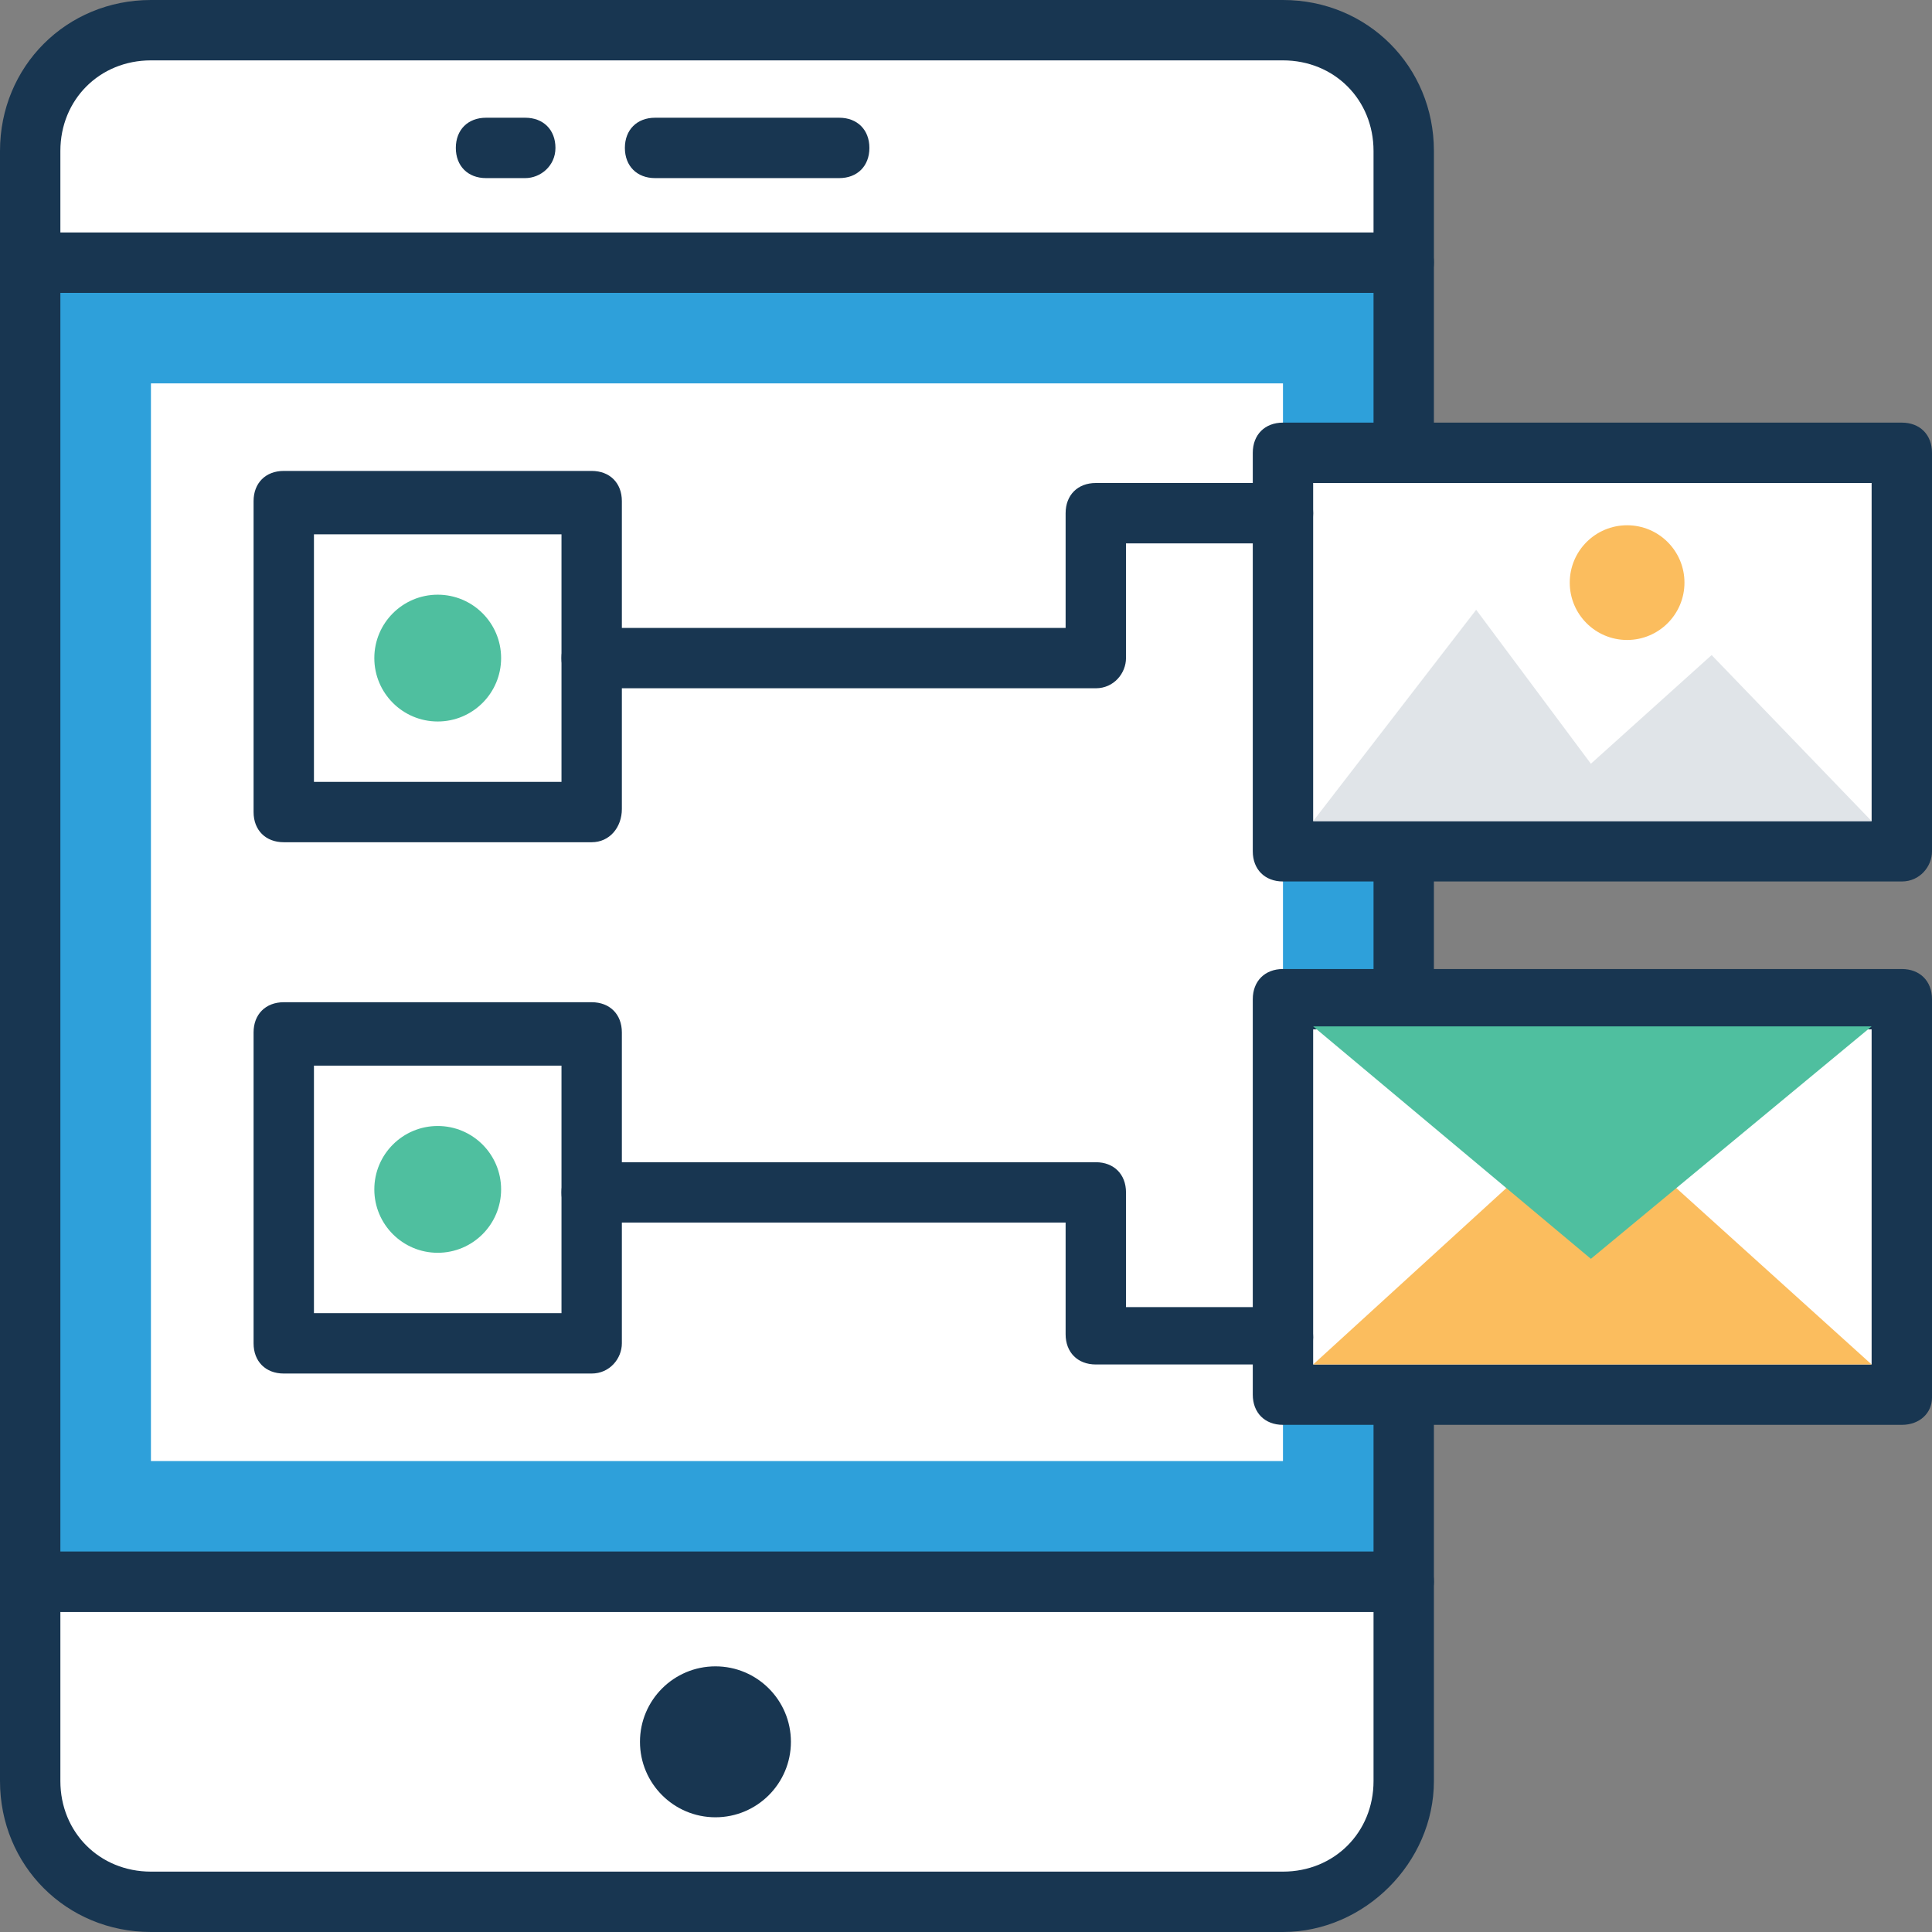 <?xml version="1.0" encoding="iso-8859-1"?>
<!-- Generator: Adobe Illustrator 19.0.0, SVG Export Plug-In . SVG Version: 6.00 Build 0)  -->
<svg version="1.1" id="Capa_1" xmlns="http://www.w3.org/2000/svg" xmlns:xlink="http://www.w3.org/1999/xlink" x="0px" y="0px"
	 viewBox="0 0 504.123 504.123" style="enable-background:new 0 0 504.123 504.123;" xml:space="preserve">
<rect x="0" y="0" width="504.123" height="504.123" fill="#808080" stroke="none"/>
<rect x="7.877" y="68.529" style="fill:#2EA0DA;" width="358.4" height="344.222"/>
<path style="fill:#183651;" d="M366.277,420.628H7.877c-4.726,0-7.877-3.151-7.877-7.877V68.529c0-4.726,3.151-7.877,7.877-7.877
	h358.4c4.726,0,7.877,3.151,7.877,7.877v344.222C374.154,416.689,370.215,420.628,366.277,420.628z M15.754,404.874H358.4V76.406
	H15.754V404.874z"/>
<g>
	<rect x="39.385" y="100.037" style="fill:#FFFFFF;" width="295.385" height="281.206"/>
	<path style="fill:#FFFFFF;" d="M366.277,68.529V39.385c0-17.329-14.178-31.508-31.508-31.508H39.385
		c-17.329,0-31.508,14.178-31.508,31.508v29.145H366.277z"/>
</g>
<path style="fill:#183651;" d="M366.277,76.406H7.877C3.151,76.406,0,73.255,0,68.529V39.385C0,17.329,17.329,0,39.385,0h295.385
	c22.055,0,39.385,17.329,39.385,39.385v29.145C374.154,73.255,370.215,76.406,366.277,76.406z M15.754,60.652H358.4V39.385
	c0-13.391-10.24-23.631-23.631-23.631H39.385c-13.391,0-23.631,10.24-23.631,23.631V60.652z"/>
<path style="fill:#FFFFFF;" d="M7.877,412.751v51.988c0,17.329,14.178,31.508,31.508,31.508h295.385
	c17.329,0,31.508-14.178,31.508-31.508v-51.988H7.877z"/>
<g>
	<path style="fill:#183651;" d="M334.769,504.123H39.385C17.329,504.123,0,486.794,0,464.738v-51.988
		c0-4.726,3.151-7.877,7.877-7.877h358.4c4.726,0,7.877,3.151,7.877,7.877v51.988C374.154,486.006,356.037,504.123,334.769,504.123z
		 M15.754,420.628v44.111c0,13.391,10.24,23.631,23.631,23.631h295.385c13.391,0,23.631-10.24,23.631-23.631v-44.111H15.754z"/>
	<path style="fill:#183651;" d="M218.978,46.474h-48.049c-4.726,0-7.877-3.151-7.877-7.877s3.151-7.877,7.877-7.877h48.049
		c4.726,0,7.877,3.151,7.877,7.877S223.705,46.474,218.978,46.474z"/>
	<path style="fill:#183651;" d="M137.058,46.474h-10.24c-4.726,0-7.877-3.151-7.877-7.877s3.151-7.877,7.877-7.877h10.24
		c4.726,0,7.877,3.151,7.877,7.877S140.997,46.474,137.058,46.474z"/>
	<circle style="fill:#183651;" cx="186.683" cy="454.498" r="19.692"/>
</g>
<rect x="334.769" y="118.154" style="fill:#FFFFFF;" width="161.477" height="103.975"/>
<path style="fill:#183651;" d="M496.246,230.006H334.769c-4.726,0-7.877-3.151-7.877-7.877V118.154c0-4.726,3.151-7.877,7.877-7.877
	h161.477c4.726,0,7.877,3.151,7.877,7.877v103.975C504.123,226.068,500.972,230.006,496.246,230.006z M342.646,214.252h145.723
	v-88.222H342.646V214.252z"/>
<rect x="334.769" y="260.726" style="fill:#FFFFFF;" width="161.477" height="103.975"/>
<path style="fill:#183651;" d="M496.246,371.791H334.769c-4.726,0-7.877-3.151-7.877-7.877V260.726c0-4.726,3.151-7.877,7.877-7.877
	h161.477c4.726,0,7.877,3.151,7.877,7.877v103.975C504.123,368.64,500.972,371.791,496.246,371.791z M342.646,356.037h145.723
	v-87.434H342.646V356.037z"/>
<polygon style="fill:#E0E4E8;" points="342.646,214.252 385.182,159.114 415.114,199.286 446.622,170.929 488.369,214.252 "/>
<circle style="fill:#FBBD5E;" cx="424.566" cy="152.025" r="14.966"/>
<rect x="74.043" y="130.757" style="fill:#FFFFFF;" width="80.345" height="80.345"/>
<path style="fill:#183651;" d="M154.388,219.766H74.043c-4.726,0-7.877-3.151-7.877-7.877v-81.132c0-4.726,3.151-7.877,7.877-7.877
	h80.345c4.726,0,7.877,3.151,7.877,7.877v80.345C162.265,215.828,159.114,219.766,154.388,219.766z M81.92,204.012h64.591v-64.591
	H81.92C81.92,139.422,81.92,204.012,81.92,204.012z"/>
<rect x="74.043" y="269.391" style="fill:#FFFFFF;" width="80.345" height="80.345"/>
<path style="fill:#183651;" d="M154.388,358.4H74.043c-4.726,0-7.877-3.151-7.877-7.877v-81.132c0-4.726,3.151-7.877,7.877-7.877
	h80.345c4.726,0,7.877,3.151,7.877,7.877v81.132C162.265,354.462,159.114,358.4,154.388,358.4z M81.92,342.646h64.591v-64.591H81.92
	C81.92,278.055,81.92,342.646,81.92,342.646z"/>
<g>
	<circle style="fill:#4FBF9F;" cx="114.215" cy="171.717" r="16.542"/>
	<circle style="fill:#4FBF9F;" cx="114.215" cy="310.351" r="16.542"/>
</g>
<polygon style="fill:#FBBD5E;" points="342.646,356.037 415.114,289.871 488.369,356.037 "/>
<polygon style="fill:#4FBF9F;" points="488.369,267.815 415.114,328.468 342.646,267.815 "/>
<g>
	<path style="fill:#183651;" d="M285.932,179.594H154.388c-4.726,0-7.877-3.151-7.877-7.877c0-4.726,3.151-7.877,7.877-7.877
		h123.668v-29.932c0-4.726,3.151-7.877,7.877-7.877h48.837c4.726,0,7.877,3.151,7.877,7.877c0,4.726-3.151,7.877-7.877,7.877h-40.96
		v29.932C293.809,175.655,290.658,179.594,285.932,179.594z"/>
	<path style="fill:#183651;" d="M334.769,356.037h-48.837c-4.726,0-7.877-3.151-7.877-7.877v-29.145H154.388
		c-4.726,0-7.877-3.151-7.877-7.877s3.151-7.877,7.877-7.877h131.545c4.726,0,7.877,3.151,7.877,7.877v29.932h40.96
		c4.726,0,7.877,3.151,7.877,7.877S338.708,356.037,334.769,356.037z"/>
</g>
<g>
</g>
<g>
</g>
<g>
</g>
<g>
</g>
<g>
</g>
<g>
</g>
<g>
</g>
<g>
</g>
<g>
</g>
<g>
</g>
<g>
</g>
<g>
</g>
<g>
</g>
<g>
</g>
<g>
</g>
</svg>
